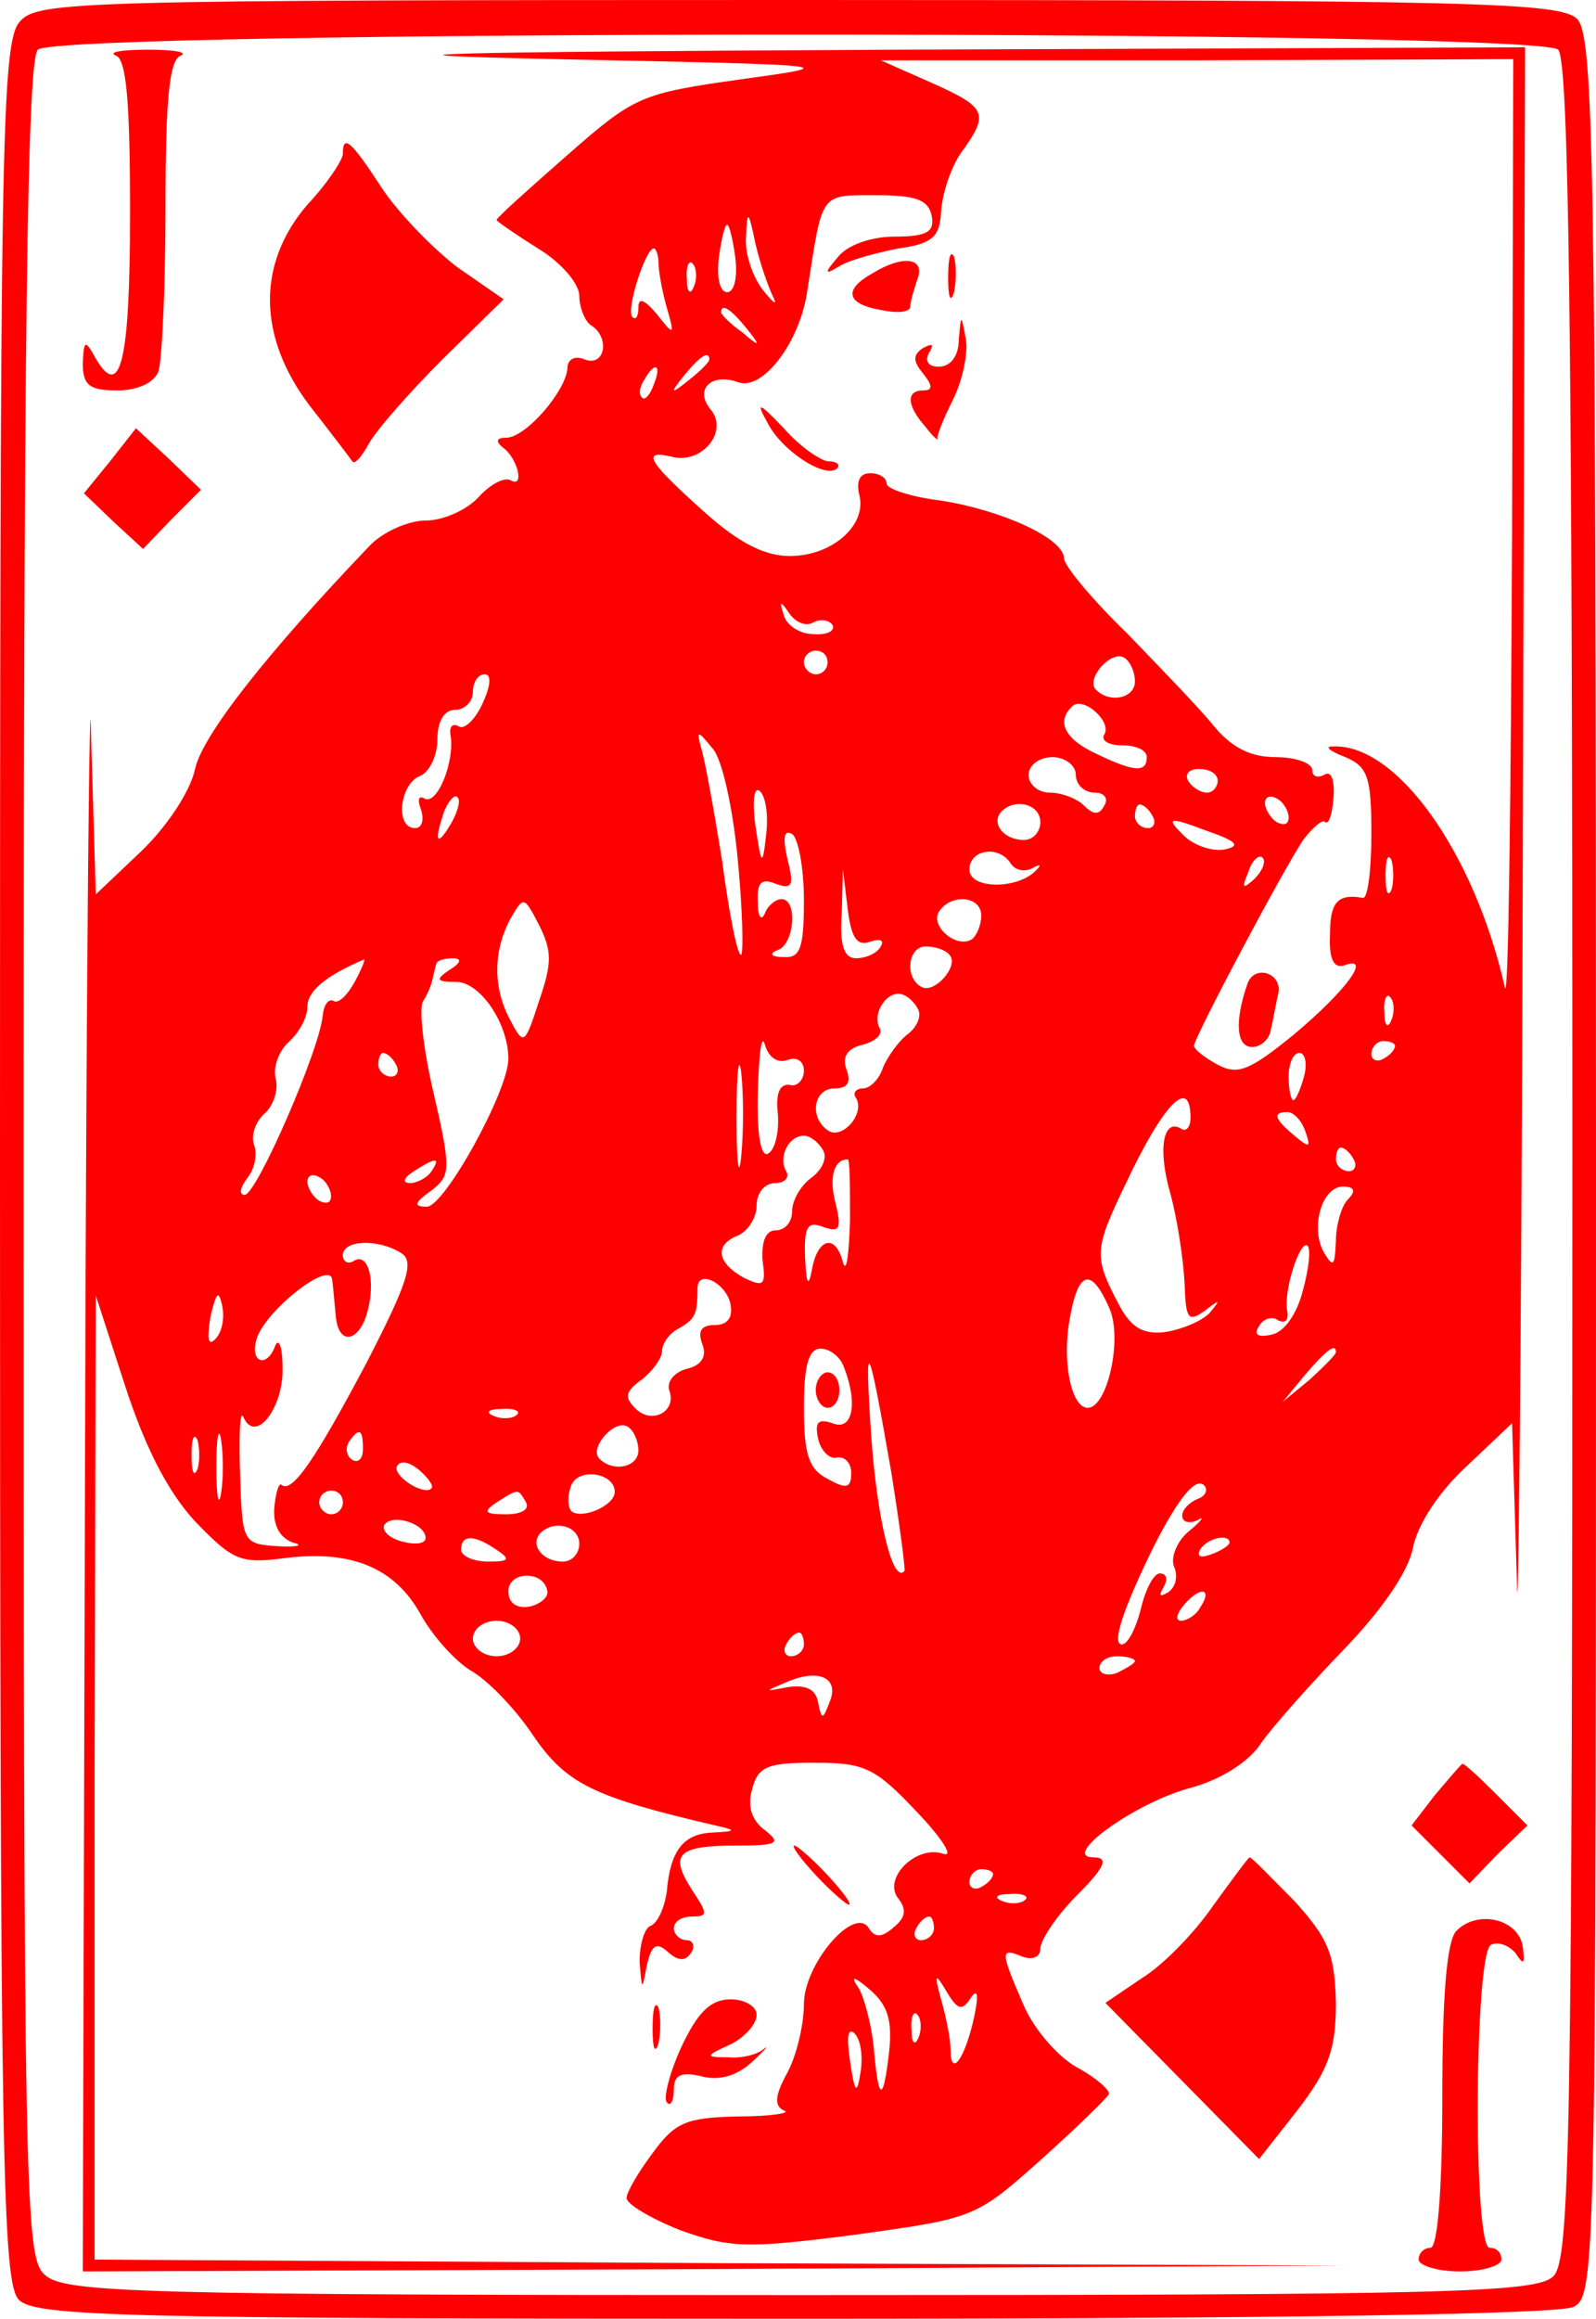 <?xml version="1.0" standalone="no"?>
<!DOCTYPE svg PUBLIC "-//W3C//DTD SVG 20010904//EN"
 "http://www.w3.org/TR/2001/REC-SVG-20010904/DTD/svg10.dtd">
<svg version="1.0" xmlns="http://www.w3.org/2000/svg"
 width="135pt" height="196pt" viewBox="0 0 135 196"
 preserveAspectRatio="xMidYMid meet">
<g transform="translate(0,196) scale(0.1,-0.1)"
fill="#FF0000" stroke="none">
<path d="M17 1942 c-16 -17 -17 -98 -17 -965 0 -846 2 -947 16 -961 14 -14 87
-16 655 -16 422 0 647 4 660 10 19 10 19 32 19 965 0 854 -2 955 -16 969 -14
14 -87 16 -658 16 -610 0 -644 -1 -659 -18z m1301 -24 c9 -9 12 -231 12 -939
0 -830 -2 -929 -16 -943 -14 -14 -85 -16 -636 -16 -564 0 -623 2 -640 17 -17
15 -18 58 -18 943 0 707 3 929 12 938 17 17 1269 17 1286 0z"/>
<path d="M98 1913 c9 -3 12 -40 12 -133 0 -125 -8 -159 -29 -123 -9 16 -10 16
-11 -4 0 -19 6 -23 29 -23 17 0 31 6 35 16 3 9 6 71 6 139 0 89 3 125 13 128
6 3 -6 5 -28 5 -22 0 -34 -2 -27 -5z"/>
<path d="M470 1910 c243 -5 244 -5 157 -17 -85 -12 -90 -14 -147 -64 -33 -29
-60 -53 -60 -55 0 -1 16 -12 35 -24 20 -12 35 -30 35 -40 0 -10 5 -22 10 -25
16 -10 12 -35 -5 -29 -9 4 -15 0 -15 -7 -1 -19 -35 -59 -52 -59 -8 0 -9 -3 -3
-8 13 -9 19 -35 7 -28 -5 3 -17 -3 -27 -14 -10 -11 -30 -20 -45 -20 -15 0 -37
-10 -48 -22 -87 -91 -141 -160 -147 -188 -4 -19 -24 -49 -46 -70 l-38 -36 -4
135 c-1 75 -4 -187 -5 -581 l-2 -718 533 2 532 3 -527 2 -528 3 0 408 1 407
25 -77 c17 -52 36 -89 59 -114 32 -33 38 -36 76 -31 56 7 93 -8 115 -48 10
-18 29 -39 42 -47 13 -7 37 -31 53 -55 28 -41 51 -52 154 -76 18 -4 18 -5 -2
-6 -25 -1 -36 -15 -39 -50 -2 -14 -8 -27 -14 -29 -5 -2 -9 -16 -9 -30 2 -25 2
-25 6 -4 4 18 8 21 18 12 9 -8 15 -8 20 0 3 5 1 10 -4 10 -6 0 -11 5 -11 10 0
6 7 10 15 10 14 0 14 2 0 23 -19 30 -12 37 39 37 34 0 37 2 23 13 -11 8 -15
20 -11 34 5 20 13 23 53 23 42 0 51 -4 86 -41 22 -23 32 -39 23 -36 -23 8 -52
-21 -38 -38 7 -9 6 -16 -4 -24 -10 -9 -16 -9 -21 -1 -12 20 -55 -30 -55 -64 0
-17 -6 -43 -14 -58 -11 -20 -11 -28 -3 -32 7 -2 -11 -5 -39 -5 -44 -1 -53 -5
-72 -31 -12 -16 -22 -33 -22 -38 0 -5 20 -17 45 -27 42 -15 55 -16 148 -4 101
14 102 14 157 63 30 27 56 52 58 56 1 3 -11 14 -28 23 -17 10 -37 34 -45 54
-19 44 -19 47 0 39 9 -3 15 0 15 7 0 7 14 28 31 45 24 24 27 32 14 32 -29 0
36 47 83 59 25 7 49 22 59 38 10 14 41 49 69 78 32 33 55 66 59 86 4 21 23 49
46 70 l38 36 4 -131 c1 -72 4 190 5 582 l2 712 -532 -2 c-398 -2 -471 -4 -288
-8z m809 -402 c-1 -222 -3 -394 -6 -383 -26 115 -92 207 -146 204 -7 0 -2 -4
11 -9 19 -8 22 -17 22 -65 0 -30 -3 -54 -7 -54 -22 4 -28 -4 -28 -31 -1 -20 3
-29 12 -26 24 9 2 -21 -42 -58 -38 -31 -48 -35 -65 -26 -11 6 -20 13 -20 16 0
7 77 152 93 175 8 10 16 17 18 14 3 -2 6 7 7 21 1 15 -2 23 -8 19 -6 -3 -10
-1 -10 4 0 6 -14 11 -31 11 -21 0 -37 8 -52 26 -12 15 -46 50 -74 79 -29 28
-53 57 -53 63 0 17 -53 41 -105 49 -25 3 -45 10 -45 14 0 5 -6 9 -14 9 -9 0
-12 -7 -9 -19 6 -25 -23 -51 -59 -51 -21 0 -43 11 -72 37 -48 43 -54 53 -28
47 25 -7 49 21 33 40 -14 17 1 31 23 23 21 -8 53 34 59 78 13 83 10 80 58 80
34 0 44 -4 47 -17 3 -14 -4 -18 -31 -18 -20 0 -40 -7 -48 -17 -12 -14 -12 -16
1 -8 8 5 30 11 50 15 29 4 35 10 36 31 1 15 8 37 17 50 24 33 22 38 -25 59
l-43 19 268 0 267 1 -1 -402z m-625 201 c4 -8 0 -5 -8 5 -9 11 -16 31 -15 45
1 24 2 24 8 -5 4 -17 11 -37 15 -45z m-32 33 c2 -17 -1 -29 -7 -29 -6 0 -9 12
-7 29 2 15 5 28 7 28 2 0 5 -13 7 -28z m-65 -4 c0 -7 3 -24 7 -38 7 -24 6 -24
-8 -6 -11 13 -16 15 -16 6 0 -7 -2 -11 -5 -8 -6 5 11 58 18 58 2 0 4 -6 4 -12z
m30 -20 c-3 -8 -6 -5 -6 6 -1 11 2 17 5 13 3 -3 4 -12 1 -19z m44 -35 c13 -16
12 -17 -3 -4 -10 7 -18 15 -18 17 0 8 8 3 21 -13z m-31 -27 c0 -2 -8 -10 -17
-17 -16 -13 -17 -12 -4 4 13 16 21 21 21 13z m-47 -21 c-3 -9 -8 -14 -10 -11
-3 3 -2 9 2 15 9 16 15 13 8 -4z m135 -201 c6 3 13 2 16 -2 3 -5 -4 -9 -16 -8
-12 0 -23 8 -25 16 -4 12 -3 13 5 1 5 -7 14 -11 20 -7z m12 -34 c0 -5 -4 -10
-10 -10 -5 0 -10 5 -10 10 0 6 5 10 10 10 6 0 10 -4 10 -10z m260 -16 c0 -14
-21 -19 -33 -7 -9 9 13 34 24 27 5 -3 9 -12 9 -20z m-552 -19 c-6 -13 -15 -22
-20 -19 -5 3 -8 0 -7 -7 4 -22 -11 -60 -22 -54 -5 3 -6 -1 -3 -9 3 -9 1 -16
-5 -16 -17 0 -13 37 4 44 8 3 15 17 15 31 0 16 6 25 15 25 8 0 15 7 15 15 0 8
4 15 10 15 6 0 5 -10 -2 -25z m526 -26 c-3 -5 4 -9 15 -9 12 0 21 -4 21 -10 0
-13 -10 -13 -43 3 -26 12 -34 27 -20 40 9 9 34 -13 27 -24z m-310 -105 c4 -42
5 -78 3 -81 -3 -2 -10 33 -16 78 -7 44 -15 88 -18 97 -4 15 -3 15 10 -1 8 -9
17 -51 21 -93z m286 71 c0 -8 7 -15 16 -15 8 0 12 -5 8 -11 -4 -8 -9 -8 -17 0
-6 6 -19 11 -29 11 -10 0 -18 7 -18 15 0 8 9 15 20 15 11 0 20 -7 20 -15z
m120 -5 c0 -5 -4 -10 -9 -10 -6 0 -13 5 -16 10 -3 6 1 10 9 10 9 0 16 -4 16
-10z m-382 -46 c-3 -27 -4 -26 -9 8 -3 22 -1 34 4 29 5 -5 7 -21 5 -37z m-267
9 c-12 -20 -14 -14 -5 12 4 9 9 14 11 11 3 -2 0 -13 -6 -23z m709 6 c0 -6 -4
-7 -10 -4 -5 3 -10 11 -10 16 0 6 5 7 10 4 6 -3 10 -11 10 -16z m-210 -4 c0
-8 -6 -15 -14 -15 -17 0 -28 14 -19 24 12 12 33 6 33 -9z m95 5 c3 -5 1 -10
-4 -10 -6 0 -11 5 -11 10 0 6 2 10 4 10 3 0 8 -4 11 -10z m61 -28 c-10 -2 -26
3 -35 12 -15 15 -13 16 19 4 26 -9 30 -13 16 -16z m-356 -43 c0 -40 -3 -49
-17 -48 -11 0 -13 3 -5 6 14 5 17 43 3 43 -5 0 -12 -6 -14 -12 -3 -7 -6 -3 -6
9 -1 17 3 21 15 16 14 -5 16 -2 10 21 -4 18 -3 25 4 21 5 -3 10 -28 10 -56z
m175 31 c4 -6 12 -7 18 -4 7 4 8 3 4 -1 -15 -17 -57 -17 -57 0 0 17 25 21 35
5z m206 -13 c-10 -9 -11 -8 -5 6 3 10 9 15 12 12 3 -3 0 -11 -7 -18z m116 -9
c-3 -7 -5 -2 -5 12 0 14 2 19 5 13 2 -7 2 -19 0 -25z m-441 -44 c9 3 12 1 9
-4 -3 -6 -13 -10 -21 -10 -10 0 -14 11 -12 38 l1 37 4 -33 c3 -25 8 -32 19
-28z m-280 -50 c-12 -37 -13 -38 -24 -17 -15 27 -15 58 -1 85 12 21 12 21 25
-4 11 -22 11 -32 0 -64z m374 72 c0 -8 -4 -17 -8 -20 -13 -8 -35 11 -28 23 10
16 36 14 36 -3z m-27 -33 c9 -9 -13 -34 -24 -27 -14 8 -11 34 4 34 8 0 17 -3
20 -7z m-503 -23 c-6 -11 -14 -19 -18 -16 -4 2 -8 -3 -9 -12 -2 -28 -56 -152
-66 -152 -5 0 -4 6 2 14 6 7 9 20 6 28 -3 8 1 20 9 27 7 6 12 20 9 30 -2 9 3
23 11 30 9 8 16 21 16 30 0 13 15 26 48 40 1 0 -2 -8 -8 -19z m80 10 c-12 -8
-11 -10 6 -10 20 0 44 -35 44 -65 0 -27 -54 -125 -69 -125 -11 0 -11 3 3 13
17 13 18 17 3 82 -9 38 -13 74 -9 79 4 6 7 14 8 19 1 4 2 9 3 12 0 3 7 5 14 5
8 0 7 -4 -3 -10z m396 -32 c4 -6 0 -16 -8 -22 -8 -6 -17 -19 -21 -28 -3 -10
-11 -18 -17 -18 -6 0 -9 -4 -6 -8 8 -13 -11 -35 -23 -28 -17 11 -13 36 5 36
11 0 14 5 10 16 -4 11 1 18 14 21 11 3 17 9 14 14 -6 11 4 29 16 29 5 0 12 -5
16 -12z m401 -10 c-3 -8 -6 -5 -6 6 -1 11 2 17 5 13 3 -3 4 -12 1 -19z m-511
-34 c8 3 14 -1 14 -9 0 -8 -6 -14 -12 -12 -9 1 -12 -8 -10 -25 1 -14 -2 -29
-8 -33 -6 -4 -10 14 -9 52 1 32 3 50 6 40 3 -11 11 -16 19 -13z m-39 -81 c-2
-21 -4 -6 -4 32 0 39 2 55 4 38 2 -18 2 -50 0 -70z m553 93 c0 -3 -4 -8 -10
-11 -5 -3 -10 -1 -10 4 0 6 5 11 10 11 6 0 10 -2 10 -4z m-845 -16 c3 -5 1
-10 -4 -10 -6 0 -11 5 -11 10 0 6 2 10 4 10 3 0 8 -4 11 -10z m768 -10 c-3
-11 -7 -20 -9 -20 -2 0 -4 9 -4 20 0 11 4 20 9 20 5 0 7 -9 4 -20z m-96 -35
c0 -8 -4 -12 -8 -9 -15 9 -20 -17 -9 -55 6 -22 11 -56 12 -76 1 -30 3 -33 17
-23 13 10 14 10 4 -2 -7 -7 -24 -14 -38 -16 -19 -2 -29 4 -40 26 -20 38 -19
45 7 99 32 68 55 92 55 56z m97 -11 c5 -14 4 -15 -9 -4 -17 14 -19 20 -6 20 5
0 12 -7 15 -16z m-408 -16 c4 -6 0 -16 -9 -23 -10 -7 -17 -20 -17 -29 0 -9 -6
-16 -14 -16 -8 0 -12 -9 -11 -25 3 -22 1 -23 -16 -15 -23 13 -25 28 -4 36 8 4
15 15 15 25 0 11 7 19 16 19 8 0 12 5 9 10 -7 12 2 30 15 30 5 0 12 -5 16 -12z
m449 -8 c3 -5 1 -10 -4 -10 -6 0 -11 5 -11 10 0 6 2 10 4 10 3 0 8 -4 11 -10z
m-780 -10 c-3 -5 -12 -10 -18 -10 -7 0 -6 4 3 10 19 12 23 12 15 0z m354 -42
c-1 -29 -3 -45 -6 -35 -6 24 -21 21 -26 -5 -3 -17 -5 -14 -6 9 -1 26 2 31 15
26 14 -5 16 -2 11 19 -6 22 -2 38 10 38 2 0 2 -24 2 -52z m-439 21 c0 -6 -4
-7 -10 -4 -5 3 -10 11 -10 16 0 6 5 7 10 4 6 -3 10 -11 10 -16z m860 -3 c-5
-5 -10 -21 -10 -35 -1 -21 -2 -23 -10 -10 -12 21 -2 56 16 56 10 0 11 -4 4
-11z m-801 -45 c12 -7 6 -25 -29 -93 -43 -81 -63 -111 -72 -103 -2 2 -5 -7 -6
-20 -1 -15 5 -25 16 -29 9 -2 4 -4 -13 -3 -30 2 -30 3 -32 62 -1 33 0 54 3 47
10 -23 34 8 33 42 0 17 -3 25 -6 19 -7 -20 -22 -15 -16 5 7 24 63 68 64 50 1
-7 2 -21 3 -30 2 -26 20 -23 27 4 7 27 0 50 -12 42 -5 -3 -9 0 -9 5 0 13 30
14 49 2z m763 -32 c-5 -20 -16 -35 -26 -37 -12 -3 -16 0 -11 7 3 6 11 9 16 5
6 -3 9 0 8 7 -4 17 11 62 17 56 3 -3 1 -20 -4 -38z m-484 -12 c2 -11 -3 -17
-13 -17 -12 0 -15 -5 -11 -16 4 -10 0 -18 -13 -21 -11 -3 -17 -11 -15 -18 7
-18 -15 -30 -29 -15 -9 9 -8 14 6 24 9 7 17 18 17 24 0 6 6 15 14 19 14 8 16
12 16 34 0 17 25 4 28 -14z m320 -2 c12 -25 -1 -85 -18 -85 -14 0 -22 40 -15
76 7 40 18 43 33 9z m-756 -27 c-6 -6 -7 0 -4 19 5 21 7 23 10 9 2 -10 0 -22
-6 -28z m532 -24 c12 -31 7 -54 -10 -47 -12 4 -15 1 -12 -13 2 -10 10 -18 16
-16 7 1 12 -5 12 -13 0 -13 -4 -14 -20 -5 -16 8 -20 21 -20 60 0 36 4 50 14
50 8 0 17 -7 20 -16z m40 -89 c7 -44 12 -82 11 -83 -10 -11 -23 44 -28 113 -6
90 -3 85 17 -30z m376 102 c0 -2 -10 -12 -22 -23 l-23 -19 19 23 c18 21 26 27
26 19z m-693 -53 c-3 -3 -12 -4 -19 -1 -8 3 -5 6 6 6 11 1 17 -2 13 -5z m-250
-66 c-2 -13 -4 -3 -4 22 0 25 2 35 4 23 2 -13 2 -33 0 -45z m353 36 c0 -14
-21 -19 -33 -7 -9 9 13 34 24 27 5 -3 9 -12 9 -20z m-373 -16 c-3 -7 -5 -2 -5
12 0 14 2 19 5 13 2 -7 2 -19 0 -25z m140 17 c0 -8 -4 -12 -9 -9 -5 3 -6 10
-3 15 9 13 12 11 12 -6z m58 -33 c-6 -7 -34 11 -29 19 3 5 11 3 19 -4 7 -6 12
-13 10 -15z m155 -3 c0 -12 -29 -24 -37 -16 -3 4 -3 13 0 21 6 16 37 11 37 -5z
m493 -6 c-7 -3 -13 -9 -13 -14 0 -6 6 -7 13 -4 6 4 4 0 -7 -9 -10 -8 -16 -22
-13 -30 4 -9 1 -18 -5 -22 -7 -4 -8 -3 -4 4 4 7 3 12 -3 12 -5 0 -12 -13 -16
-30 -4 -16 -11 -30 -16 -30 -9 0 1 30 27 83 22 43 36 59 43 51 3 -4 0 -9 -6
-11z m-723 -3 c0 -5 -4 -10 -10 -10 -5 0 -10 5 -10 10 0 6 5 10 10 10 6 0 10
-4 10 -10z m155 0 c3 -6 -4 -10 -17 -10 -18 0 -20 2 -8 10 19 12 18 12 25 0z
m-85 -30 c0 -5 -9 -6 -20 -3 -11 3 -17 9 -15 14 7 10 35 1 35 -11z m130 -5 c0
-8 -6 -15 -14 -15 -17 0 -28 14 -19 24 12 12 33 6 33 -9z m-70 -5 c12 -8 11
-10 -7 -10 -13 0 -23 5 -23 10 0 13 11 13 30 0z m620 6 c0 -2 -7 -7 -16 -10
-8 -3 -12 -2 -9 4 6 10 25 14 25 6z m-577 -41 c1 -5 -6 -11 -15 -13 -11 -2
-18 3 -18 13 0 17 30 18 33 0z m552 -14 c-3 -6 -11 -11 -16 -11 -5 0 -4 6 3
14 14 16 24 13 13 -3z m-575 -26 c0 -8 -9 -15 -20 -15 -11 0 -20 7 -20 15 0 8
9 15 20 15 11 0 20 -7 20 -15z m240 -5 c0 -5 -5 -10 -11 -10 -5 0 -7 5 -4 10
3 6 8 10 11 10 2 0 4 -4 4 -10z m280 -14 c0 -2 -7 -6 -15 -10 -8 -3 -15 -1
-15 4 0 6 7 10 15 10 8 0 15 -2 15 -4z m-258 -34 c-6 -16 -7 -16 -10 -1 -2 11
-10 15 -25 13 -21 -4 -21 -4 -2 4 27 12 45 4 37 -16z m138 -146 c0 -3 -4 -8
-10 -11 -5 -3 -10 -1 -10 4 0 6 5 11 10 11 6 0 10 -2 10 -4z m27 -22 c-3 -3
-12 -4 -19 -1 -8 3 -5 6 6 6 11 1 17 -2 13 -5z m-77 -24 c0 -5 -5 -10 -11 -10
-5 0 -7 5 -4 10 3 6 8 10 11 10 2 0 4 -4 4 -10z m-38 -105 c-5 -43 -9 -42 -13
5 -2 19 -8 42 -13 50 -7 10 -4 10 10 -2 15 -13 19 -26 16 -53z m69 46 c6 9 7
3 3 -16 -8 -36 -20 -52 -20 -27 0 9 -4 28 -8 42 -6 22 -5 23 5 6 9 -15 13 -16
20 -5z m-44 -33 c-3 -8 -6 -5 -6 6 -1 11 2 17 5 13 3 -3 4 -12 1 -19z m-49
-29 c-3 -20 -5 -19 -9 9 -3 20 -2 29 4 23 5 -5 7 -19 5 -32z"/>
<path d="M802 1725 c0 -16 2 -22 5 -12 2 9 2 23 0 30 -3 6 -5 -1 -5 -18z"/>
<path d="M738 1729 c-25 -14 -22 -26 7 -31 14 -3 25 -2 25 3 0 4 3 14 6 23 7
18 -12 21 -38 5z"/>
<path d="M811 1673 c0 -14 -7 -23 -17 -23 -9 0 -12 5 -8 12 4 7 3 8 -5 4 -9
-6 -9 -11 0 -22 8 -10 8 -14 0 -14 -15 0 -14 -13 2 -31 6 -8 11 -12 10 -10 -1
2 5 17 13 33 8 16 13 39 11 51 -4 22 -4 22 -6 0z"/>
<path d="M649 1603 c12 -24 49 -48 59 -39 3 3 0 6 -7 6 -6 0 -24 12 -38 28
-21 22 -24 23 -14 5z"/>
<path d="M1055 1128 c-11 -32 -9 -53 4 -53 8 0 15 7 16 15 2 8 4 21 6 29 5 18
-20 27 -26 9z"/>
<path d="M690 785 c0 -8 5 -15 10 -15 6 0 10 7 10 15 0 8 -4 15 -10 15 -5 0
-10 -7 -10 -15z"/>
<path d="M290 1830 c0 -5 -13 -25 -30 -43 -43 -50 -42 -112 2 -170 18 -23 34
-44 36 -47 2 -3 8 4 14 15 6 11 34 43 62 71 l52 51 -39 27 c-21 16 -50 46 -64
67 -26 40 -33 46 -33 29z"/>
<path d="M93 1570 l-22 -27 25 -24 25 -23 24 25 25 25 -27 26 -28 26 -22 -28z"/>
<path d="M1214 443 l-20 -26 24 -24 25 -25 24 25 25 24 -27 27 c-14 14 -27 26
-28 25 -1 0 -11 -12 -23 -26z"/>
<path d="M690 375 c13 -14 26 -25 28 -25 3 0 -5 11 -18 25 -13 14 -26 25 -28
25 -3 0 5 -11 18 -25z"/>
<path d="M1026 349 c-15 -22 -42 -50 -60 -61 l-31 -21 65 -66 65 -66 33 42
c26 34 32 51 32 90 -1 41 -6 54 -35 86 -20 20 -36 37 -38 37 -1 0 -15 -19 -31
-41z"/>
<path d="M1232 328 c-8 -8 -12 -52 -12 -140 0 -79 -4 -128 -10 -128 -5 0 -10
-4 -10 -10 0 -5 16 -10 35 -10 19 0 35 5 35 10 0 6 -4 10 -10 10 -14 0 -13
247 1 256 6 3 15 0 21 -7 7 -11 8 -9 6 6 -4 23 -38 31 -56 13z"/>
<path d="M552 245 c0 -16 2 -22 5 -12 2 9 2 23 0 30 -3 6 -5 -1 -5 -18z"/>
<path d="M576 229 c-10 -22 -15 -43 -12 -46 3 -4 6 1 6 11 0 12 6 15 23 11 15
-4 30 0 43 12 11 10 15 15 10 11 -6 -5 -19 -8 -30 -7 -20 0 -20 1 2 11 12 6
22 17 22 25 0 7 -10 13 -22 13 -17 0 -28 -11 -42 -41z"/>
</g>
</svg>
